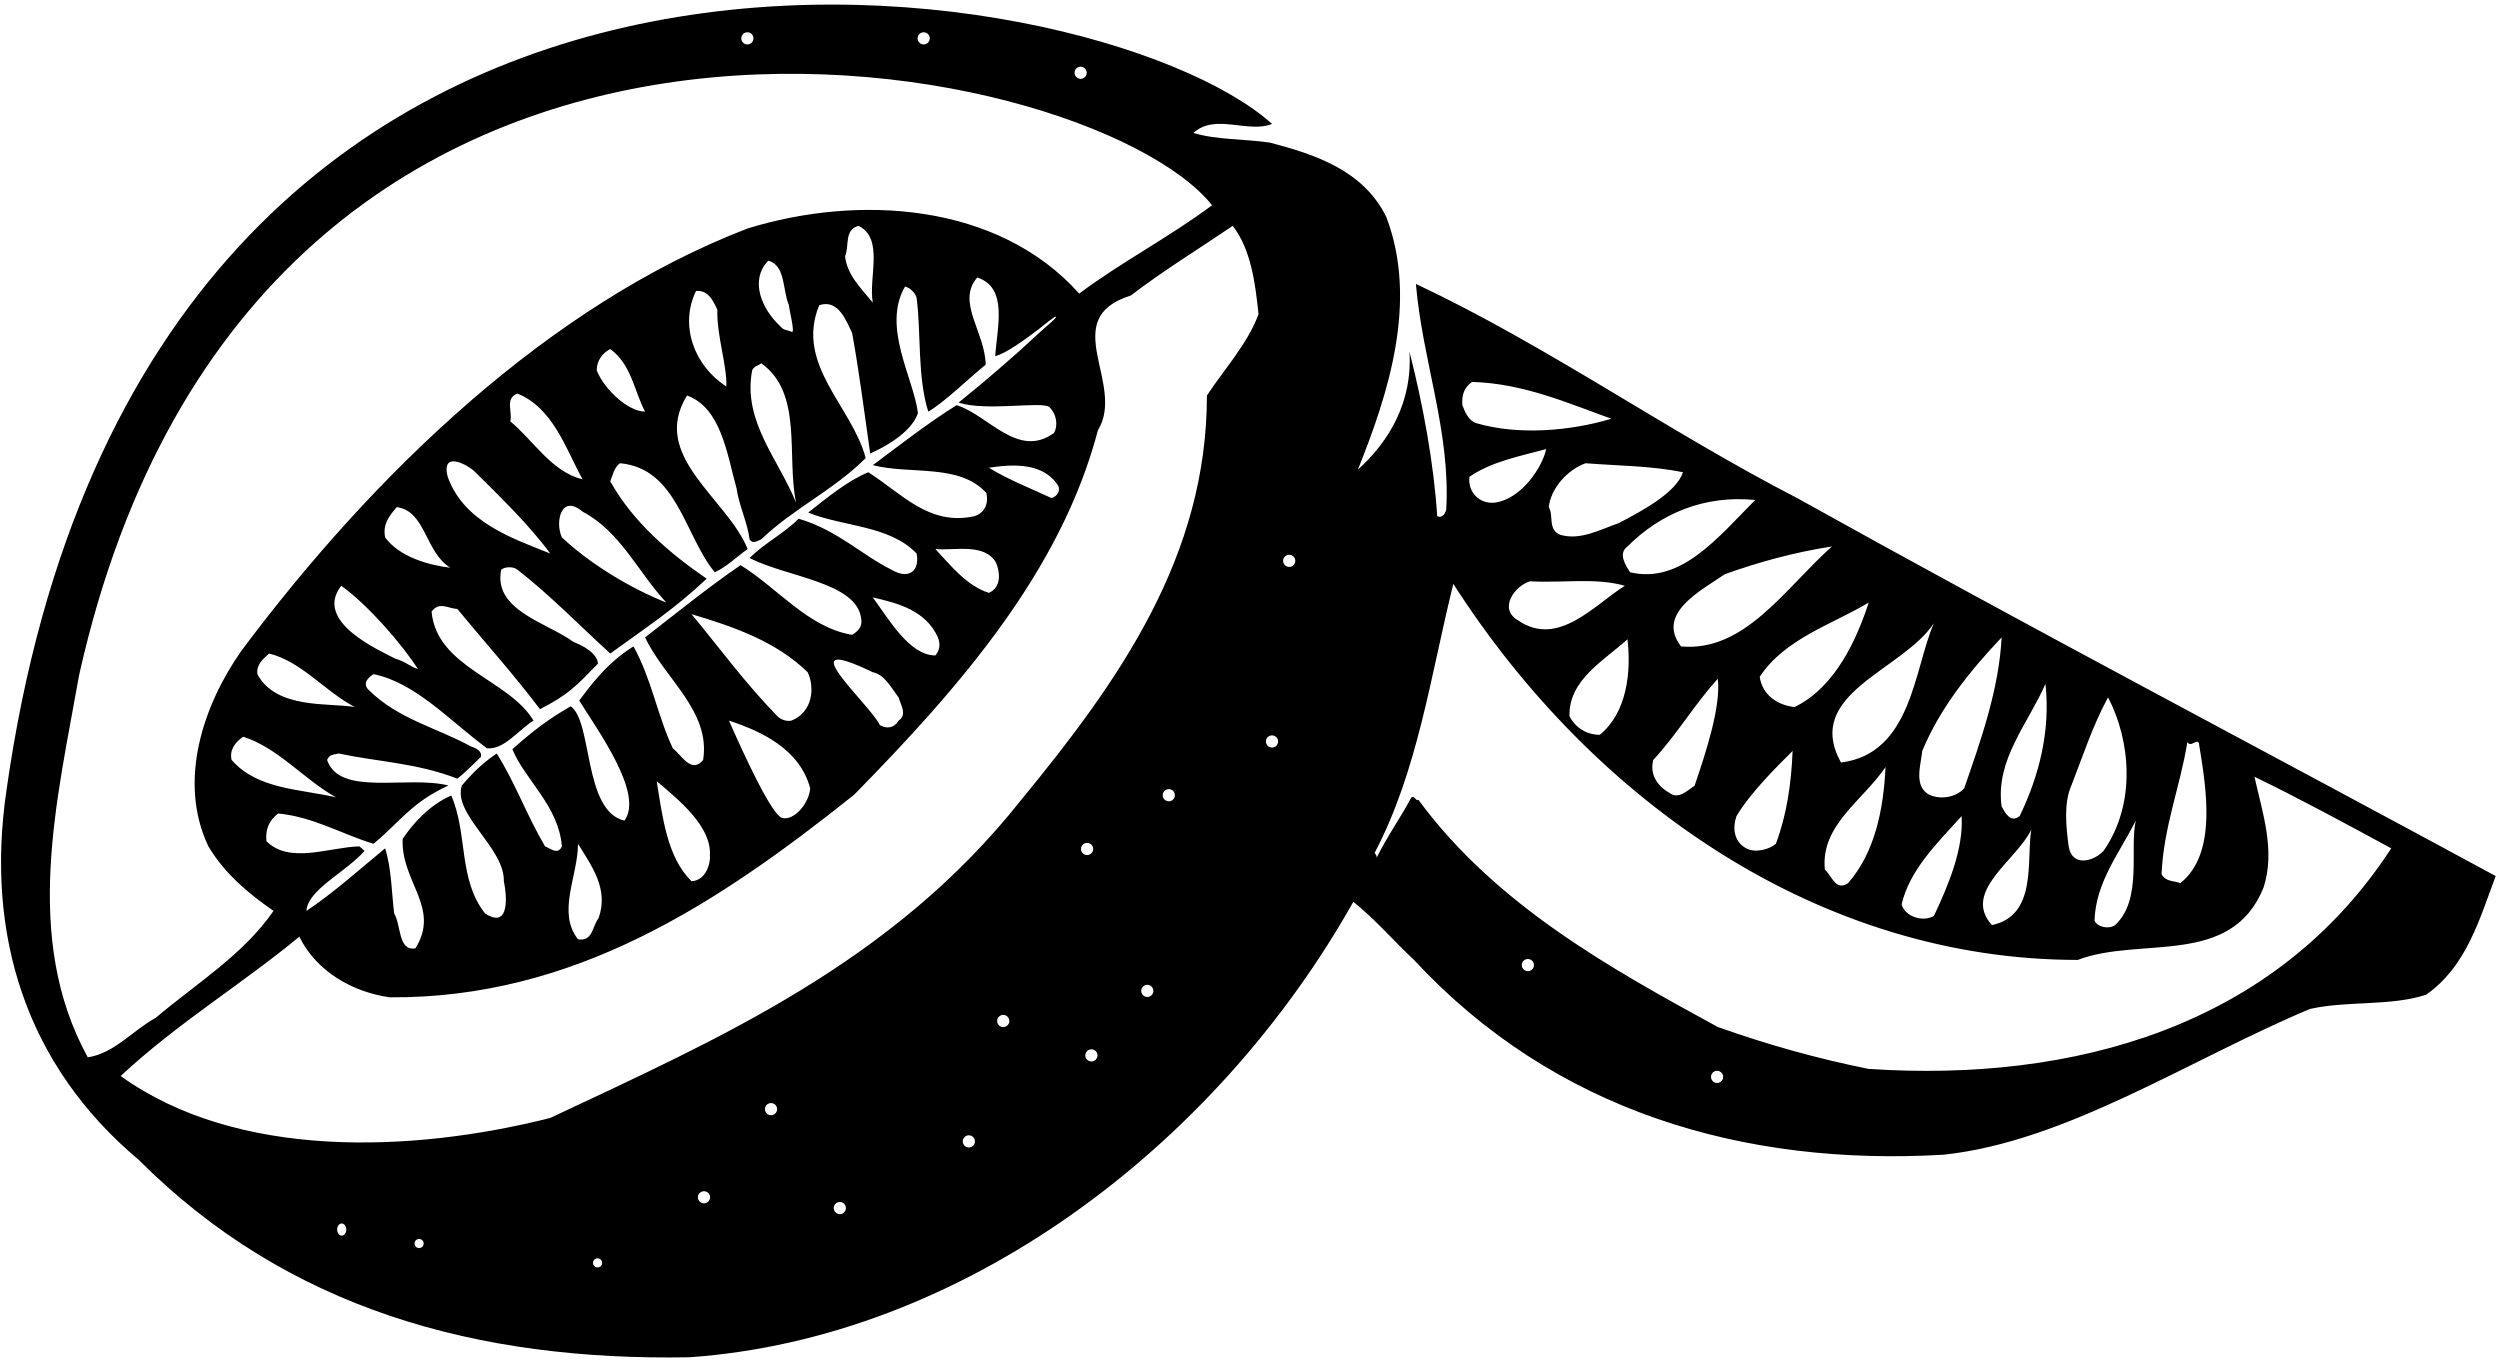 <?xml version="1.0" encoding="UTF-8"?>
<svg xmlns="http://www.w3.org/2000/svg" xmlns:xlink="http://www.w3.org/1999/xlink" width="524pt" height="285pt" viewBox="0 0 524 285" version="1.1">
<g id="surface1">
<path style=" stroke:none;fill-rule:nonzero;fill:rgb(0%,0%,0%);fill-opacity:1;" d="M 376.68 104.395 C 349.641 90.469 324.355 72.488 296.773 59.508 C 298.129 75.598 304.074 90.469 303.129 106.828 C 302.992 107.504 302.316 108.723 301.238 108.18 C 300.562 97.363 298.262 84.789 295.422 73.703 C 296.098 84.113 291.23 92.496 284.605 98.445 C 290.961 82.629 297.316 63.16 290.555 45.445 C 285.688 35.578 275.414 32.332 266.219 29.898 C 260.812 29.09 255.133 29.359 250.129 27.871 C 254.727 23.68 261.488 28.008 266.625 25.98 C 229.852 -7.145 30.699 -41.621 1.359 165.641 C -3.102 195.926 5.418 223.238 29.078 243.109 C 60.309 274.344 99.922 285.293 144.539 284.484 C 201.414 280.473 254.457 240.812 283.66 189.031 C 288.121 192.547 292.043 197.145 296.371 201.199 C 325.844 232.973 365.457 244.465 407.371 242.031 C 433.102 239.281 458.746 222.156 484.164 211.473 C 492.004 209.719 501.062 210.934 508.5 208.5 C 517.02 202.551 519.723 192.547 523.102 183.621 C 474.43 157.258 425.215 131.438 376.68 104.395 Z M 226.504 13.977 C 227.207 13.977 227.777 14.547 227.777 15.254 C 227.777 15.957 227.207 16.527 226.504 16.527 C 225.801 16.527 225.227 15.957 225.227 15.254 C 225.227 14.547 225.801 13.977 226.504 13.977 Z M 193.605 6.766 C 194.309 6.766 194.879 7.34 194.879 8.043 C 194.879 8.746 194.309 9.316 193.605 9.316 C 192.898 9.316 192.328 8.746 192.328 8.043 C 192.328 7.34 192.898 6.766 193.605 6.766 Z M 156.648 6.766 C 157.352 6.766 157.922 7.34 157.922 8.043 C 157.922 8.746 157.352 9.316 156.648 9.316 C 155.945 9.316 155.375 8.746 155.375 8.043 C 155.375 7.34 155.945 6.766 156.648 6.766 Z M 18.395 221.613 C 4.605 196.469 11.996 167.535 16.594 141.441 C 53.949 -25.434 227.902 10.406 254.051 43.016 C 244.992 49.773 235.258 54.777 226.199 61.535 C 209.164 42.473 179.961 40.715 156.707 47.883 C 115.199 63.836 78.426 99.121 50.574 136.438 C 42.598 147.797 37.188 163.746 43.68 177.402 C 47.059 183.082 52.062 187.273 57.332 190.922 C 50.98 200.117 41.246 206.066 32.594 213.367 C 27.859 215.938 23.938 220.805 18.395 221.613 Z M 165.898 151.039 C 164.684 151.309 163.398 150.637 162.926 150.094 C 156.301 143.332 150.895 135.898 144.945 128.73 C 153.598 131.301 162.656 134.41 169.281 140.898 C 170.801 144.035 170.398 149.234 165.898 151.039 Z M 169.82 165.234 C 169.551 168.48 166.398 172.035 164.008 171.453 C 161.801 171.035 155.895 158.07 152.785 151.039 C 159.816 153.34 167.656 157.121 169.82 165.234 Z M 144.945 184.703 C 139.809 179.703 138.859 171.184 137.645 163.746 C 142.512 167.805 149 173.234 148.801 179.035 C 149 181.035 147.918 184.57 144.945 184.703 Z M 155.219 118.457 C 148.324 123.188 141.836 128.461 135.211 133.598 C 139.266 142.254 149 149.012 147.379 159.285 C 144.945 162.262 142.914 158.34 141.023 156.852 C 137.777 149.957 136.562 142.254 132.777 135.492 C 127 139.035 123.398 144.234 121.398 146.836 C 125.398 153.234 135 166.438 130.883 171.996 C 122.238 170.043 124.227 151.133 119.602 148.035 C 117 149.637 113.602 151.438 107.398 157.035 C 110 163.438 117.094 168.887 117.77 177.402 C 116.957 179.297 115.336 177.809 114.254 177.402 C 110.469 171.051 108.035 164.152 104.113 157.934 C 100.398 160.438 98.398 162.836 96.801 164.637 C 94.828 170.684 105.805 177.707 105.602 184.703 C 106.141 187.137 107.09 194.98 101.68 191.465 C 96 184.301 98.098 174.844 94.582 166.73 C 89.809 168.844 86.398 172.836 84.398 175.836 C 84 184.836 92.398 190.234 87.078 198.766 C 83.426 199.441 84.102 193.898 82.617 191.465 C 82.074 187.004 82.074 182.137 80.723 177.809 C 75.316 182.27 69.906 187.137 64.23 190.922 C 64.5 186.461 72.34 182.945 76.398 178.352 C 75.992 177.945 75.723 177.676 75.316 177.402 C 69.098 177.539 60.715 181.188 55.848 176.32 C 55.578 173.891 56.387 171.996 58.281 170.508 C 65.582 171.184 71.664 174.836 78.289 176.863 C 83.969 172.133 86.227 168.219 94 164.637 C 85.211 162.473 71.199 167.035 68.555 159.285 C 69.098 158.07 69.801 158.234 70.988 157.934 C 79.234 159.691 87.332 159.902 95.867 163.207 C 96.906 162.41 98.801 160.637 100.801 158.637 C 100.984 157.801 100.48 157.023 98.707 156.449 C 91.539 152.527 83.562 150.77 77.344 144.684 C 76.199 143.637 76.531 142.387 78.289 141.305 C 87.078 143.062 94.379 151.176 102.086 156.852 C 105.734 157.121 108.574 153.066 111.82 151.039 C 106.684 142.387 91.539 139.953 90.457 128.191 C 92.082 126.027 93.84 127.516 95.867 127.648 C 101.547 134.547 107.898 141.609 113.172 148.641 C 119.066 145.637 120.664 143.902 125.332 139.102 C 125.273 137.664 123.801 135.969 120.203 134.547 C 114.66 130.488 103.301 127.922 105.059 119.402 C 105.871 118.727 107.629 118.727 108.441 119.402 C 114.93 124.406 121.555 131.164 127.91 136.98 C 135.344 131.57 141.227 127.785 148.121 121.297 C 140.414 116.023 132.641 109.398 127.91 100.879 C 128.449 99.664 128.586 98.176 129.938 97.094 C 141.969 98.176 143.457 112.238 149.812 119.941 C 152.246 118.863 154.406 116.699 156.707 115.074 C 152.379 104.395 136.156 95.605 143.996 82.898 C 151.164 85.469 152.398 95.234 154.398 102.438 C 154.801 105.637 156.707 109.668 157.113 113.047 C 157.789 114.129 158.871 113.316 159.547 113.047 C 166.398 106.504 174.688 102.773 181.449 96.012 C 178.609 85.195 166.574 76.41 171.715 63.969 C 175.77 62.617 177.391 67.352 178.609 69.785 C 180.098 78.031 181.18 86.547 182.395 95.066 C 187.867 92.57 191.449 89.551 192.398 86.57 C 191.535 79.367 184.781 68.504 189.695 60.051 C 190.777 60.32 191.992 61.535 192.129 62.484 C 193.074 69.785 192.266 78.977 194.562 86.277 C 198.078 84.25 203.355 79.004 206.602 76.438 C 206.465 69.539 200.379 63.293 204.84 58.156 C 211.328 60.32 209 68.438 208.602 74.637 C 210.73 74.211 215.453 70.723 217.586 69.086 C 218.836 68.125 221.133 66.172 221.332 66.402 C 221.535 66.637 219.078 68.586 217.91 69.68 C 212.555 74.695 206.691 79.723 200.918 84.387 C 206.73 86.277 218.398 84.035 219.98 85.332 C 221.332 86.684 221.871 88.98 220.926 90.738 C 213.355 96.281 207.137 86.953 200.512 84.926 C 194.43 88.711 188.75 93.172 182.938 97.5 C 190.914 99.527 201.051 97.094 206.73 103.312 C 207.273 105.613 206.324 107.504 204.297 108.18 C 194.699 110.344 188.883 103.312 181.988 98.988 C 177.664 100.746 173.188 104.461 169.398 107.438 C 176.699 110.41 186.449 110.074 192.129 116.023 C 192.805 119.535 190.602 121.637 186.855 119.402 C 180.77 116.422 175.398 111.035 167.387 108.723 C 164.145 111.965 160.355 113.723 157.113 116.969 C 165.09 121.023 179.602 122.035 180.504 129.68 C 180.801 131.234 179.961 132.246 178.609 133.059 C 169.414 131.57 162.926 123.188 155.219 118.457 Z M 125.477 192.41 C 124.121 194.168 124.258 197.414 121.148 196.871 C 116.688 191.195 121.148 183.621 121.148 176.863 C 123.988 181.461 127.637 186.328 125.477 192.41 Z M 139.672 126.297 C 132.504 123.461 123.988 118.457 117.77 112.645 C 116.281 109.398 117.633 103.449 122.094 107.234 C 130.07 111.426 133.723 119.941 139.672 126.297 Z M 125.07 77.625 C 125.07 75.598 126.285 73.977 127.91 73.164 C 132.371 76.41 132.91 81.953 135.211 86.277 C 131.695 86.277 126.691 81.68 125.07 77.625 Z M 106.953 88.305 C 107.492 86.277 105.734 83.574 108.441 82.492 C 115.875 85.469 118.578 93.984 122.094 100.473 C 115.605 98.852 111.953 92.496 106.953 88.305 Z M 115.336 116.023 C 107.223 112.777 97.219 109.398 93.84 99.934 C 92.352 94.121 98.398 97.637 99.652 98.988 C 104.652 103.988 110.871 109.938 115.336 116.023 Z M 94.379 118.996 C 89.781 118.457 83.699 116.699 80.723 112.645 C 80.184 109.938 81.535 108.18 83.156 106.289 C 89.242 107.098 89.105 115.754 94.379 118.996 Z M 87.598 140.234 C 85.801 139.637 85.031 138.68 82.801 138.035 C 79.789 136.406 65.582 130.355 71.531 122.781 C 77.344 126.973 84.398 135.234 87.598 140.234 Z M 74.367 148.199 C 69.098 147.254 57.875 148.742 53.953 141.305 C 53.684 139.41 55.035 138.195 56.387 136.98 C 63.148 138.602 68.148 144.953 74.367 148.199 Z M 70.449 167.129 C 63.012 165.371 53.953 165.508 48.547 159.285 C 48.004 157.121 49.492 155.367 50.98 154.422 C 58.281 156.719 63.824 163.477 70.449 167.129 Z M 145.891 60.996 C 148.461 60.727 149.539 63.16 150.352 64.914 C 150.219 70.461 152.379 76.41 152.246 81.004 C 145.484 76.68 142.375 68.16 145.891 60.996 Z M 159.547 76.137 C 168.336 82.355 164.82 95.473 166.848 105.34 C 163.195 96.281 155.625 88.305 157.652 77.625 C 158.059 76.68 159.004 76.68 159.547 76.137 Z M 161.031 54.641 C 164.684 55.586 164.008 60.859 165.359 63.969 C 165.359 64.73 166.707 69.852 165.969 69.566 C 164.602 69.035 164.199 69.234 163.469 68.297 C 159.816 64.914 156.977 58.832 161.031 54.641 Z M 182.938 63.43 C 180.504 60.453 177.527 57.617 177.121 53.695 C 178.066 51.668 176.852 48.152 179.961 47.34 C 185.367 50.043 181.988 58.156 182.938 63.43 Z M 182.938 140.898 C 185.504 141.441 186.855 144.281 188.344 146.172 C 188.75 147.66 190.234 149.824 188.344 151.039 C 187.398 152.66 185.773 152.797 184.422 151.984 C 182.395 147.66 164.684 132.109 182.938 140.898 Z M 182.938 125.215 C 188.211 126.434 194.023 127.922 196.59 133.598 C 197.133 134.949 196.996 136.305 196.051 137.383 C 190.641 137.383 186.316 129.812 182.938 125.215 Z M 196.051 115.074 C 199.973 115.48 206.324 113.723 208.758 117.914 C 209.602 119.836 209.977 123.055 207.273 124.27 C 202.676 122.781 199.43 118.727 196.051 115.074 Z M 207.273 98.039 C 212.41 97.23 218.898 96.961 221.871 101.961 C 222.277 103.18 221.332 104.125 220.387 104.395 C 216.059 102.367 211.465 100.609 207.273 98.039 Z M 71.621 258.988 C 71.094 258.988 70.664 258.418 70.664 257.715 C 70.664 257.008 71.094 256.438 71.621 256.438 C 72.148 256.438 72.578 257.008 72.578 257.715 C 72.578 258.418 72.148 258.988 71.621 258.988 Z M 87.844 261.598 C 87.316 261.598 86.887 261.172 86.887 260.645 C 86.887 260.113 87.316 259.688 87.844 259.688 C 88.371 259.688 88.801 260.113 88.801 260.645 C 88.801 261.172 88.371 261.598 87.844 261.598 Z M 125.25 265.656 C 124.723 265.656 124.293 265.227 124.293 264.699 C 124.293 264.172 124.723 263.742 125.25 263.742 C 125.777 263.742 126.207 264.172 126.207 264.699 C 126.207 265.227 125.777 265.656 125.25 265.656 Z M 147.559 252.227 C 146.855 252.227 146.281 251.656 146.281 250.953 C 146.281 250.25 146.855 249.68 147.559 249.68 C 148.262 249.68 148.832 250.25 148.832 250.953 C 148.832 251.656 148.262 252.227 147.559 252.227 Z M 161.605 233.75 C 160.902 233.75 160.332 233.18 160.332 232.477 C 160.332 231.773 160.902 231.203 161.605 231.203 C 162.309 231.203 162.883 231.773 162.883 232.477 C 162.883 233.18 162.309 233.75 161.605 233.75 Z M 176.027 254.48 C 175.324 254.48 174.754 253.91 174.754 253.207 C 174.754 252.504 175.324 251.934 176.027 251.934 C 176.73 251.934 177.301 252.504 177.301 253.207 C 177.301 253.91 176.73 254.48 176.027 254.48 Z M 203.066 240.512 C 202.363 240.512 201.793 239.941 201.793 239.234 C 201.793 238.531 202.363 237.961 203.066 237.961 C 203.773 237.961 204.344 238.531 204.344 239.234 C 204.344 239.941 203.773 240.512 203.066 240.512 Z M 210.277 215.273 C 209.574 215.273 209.004 214.703 209.004 213.996 C 209.004 213.293 209.574 212.723 210.277 212.723 C 210.98 212.723 211.555 213.293 211.555 213.996 C 211.555 214.703 210.98 215.273 210.277 215.273 Z M 226.578 177.945 C 226.578 177.242 227.152 176.672 227.855 176.672 C 228.559 176.672 229.129 177.242 229.129 177.945 C 229.129 178.648 228.559 179.219 227.855 179.219 C 227.152 179.219 226.578 178.648 226.578 177.945 Z M 228.758 222.484 C 228.051 222.484 227.48 221.914 227.48 221.211 C 227.48 220.504 228.051 219.934 228.758 219.934 C 229.461 219.934 230.031 220.504 230.031 221.211 C 230.031 221.914 229.461 222.484 228.758 222.484 Z M 240.473 208.965 C 239.77 208.965 239.199 208.395 239.199 207.688 C 239.199 206.984 239.77 206.414 240.473 206.414 C 241.176 206.414 241.746 206.984 241.746 207.688 C 241.746 208.395 241.176 208.965 240.473 208.965 Z M 244.98 167.953 C 244.277 167.953 243.703 167.383 243.703 166.68 C 243.703 165.973 244.277 165.402 244.98 165.402 C 245.684 165.402 246.254 165.973 246.254 166.68 C 246.254 167.383 245.684 167.953 244.98 167.953 Z M 252.969 82.898 C 252.969 116.562 234.719 142.523 214.031 167.668 C 186.992 201.875 150.621 217.695 115.336 234.324 C 86.402 241.625 49.762 243.109 25.289 225.535 C 37.188 214.449 50.438 206.473 62.742 196.332 C 66.391 203.77 74.098 207.961 81.668 209.039 C 120.203 209.312 150.219 189.57 179.016 166.586 C 201.457 143.738 222.414 119.535 230.121 90.199 C 236.07 80.465 221.469 66.809 237.016 61.941 C 243.91 56.668 251.211 52.207 258.379 47.34 C 262.164 52.207 263.109 59.238 263.785 65.863 C 261.488 72.082 256.621 77.355 252.969 82.898 Z M 266.613 156.688 C 265.906 156.688 265.34 156.113 265.34 155.41 C 265.34 154.707 265.906 154.137 266.613 154.137 C 267.316 154.137 267.887 154.707 267.887 155.41 C 267.887 156.113 267.316 156.688 266.613 156.688 Z M 270.219 118.828 C 269.516 118.828 268.941 118.258 268.941 117.555 C 268.941 116.852 269.516 116.281 270.219 116.281 C 270.922 116.281 271.492 116.852 271.492 117.555 C 271.492 118.258 270.922 118.828 270.219 118.828 Z M 458.477 155.5 C 459.152 156.852 460.641 154.555 460.91 155.906 C 462.395 165.102 464.828 178.891 456.988 185.109 C 455.637 184.57 453.879 184.84 453.066 183.219 C 453.473 173.348 456.988 164.828 458.477 155.5 Z M 443.332 193.898 C 441.98 194.844 439.547 194.305 439.008 192.953 C 439.277 184.84 444.277 178.758 447.66 171.996 C 446.309 177.809 449.145 188.488 443.332 193.898 Z M 434.141 164.695 C 436.574 158.477 438.602 152.121 441.848 146.172 C 446.578 155.23 447.797 168.48 440.898 178.352 C 438.734 180.648 434.273 181.73 433.598 177.402 C 433.059 173.484 432.516 168.344 434.141 164.695 Z M 423.324 171.051 C 421.43 172.535 420.348 170.508 419.539 169.02 C 418.188 159.285 425.082 151.715 428.73 143.332 C 429.812 153.203 427.379 162.668 423.324 171.051 Z M 425.758 173.891 C 424.676 180.242 427.109 191.871 417.512 193.898 C 411.156 186.867 422.648 180.379 425.758 173.891 Z M 411.695 165.234 C 409.938 167.129 406.828 167.668 404.395 166.586 C 401.016 164.828 402.637 160.234 402.906 157.395 C 406.559 148.605 412.508 141.035 419.539 133.598 C 418.996 144.414 415.211 155.098 411.695 165.234 Z M 405.34 192.004 C 402.773 193.355 399.258 192.004 398.582 189.57 C 400.203 182.406 406.02 176.727 411.156 171.051 C 411.562 177.945 408.449 185.379 405.34 192.004 Z M 405.34 130.625 C 401.148 140.223 400.746 157.934 385.871 159.828 C 377.895 145.359 398.719 140.629 405.34 130.625 Z M 395.203 160.773 C 394.797 169.832 392.902 178.758 387.359 185.109 C 384.789 186.867 383.98 183.621 382.492 182.27 C 381.547 172.941 390.469 167.805 395.203 160.773 Z M 376.137 148.199 C 372.488 147.797 369.379 145.633 368.836 141.848 C 374.109 133.867 383.98 130.895 391.688 126.297 C 389.254 133.734 384.789 144.008 376.137 148.199 Z M 375.73 157.395 C 375.461 164.152 374.516 170.777 372.219 176.863 C 371 177.945 368.027 178.891 365.996 177.809 C 363.293 176.32 363.16 173.348 363.969 171.051 C 366.945 166.047 372.621 160.504 375.73 157.395 Z M 383.98 114.535 C 374.109 123.324 365.727 136.707 352.344 135.492 C 347.07 128.598 356.398 123.863 361.535 120.348 C 368.703 117.781 376.137 115.754 383.98 114.535 Z M 355.184 164.695 C 353.695 165.641 351.801 167.668 349.91 166.184 C 347.477 164.828 345.719 162.395 346.527 159.285 C 351.531 153.879 355.047 147.797 360.051 142.254 C 360.727 148.066 357.617 157.527 355.184 164.695 Z M 367.891 104.801 C 360.184 112.508 352.344 122.512 341.66 119.941 C 340.715 118.457 339.094 116.023 341.121 114.535 C 348.016 107.641 357.211 103.719 367.891 104.801 Z M 320.703 121.836 C 327.328 122.242 334.496 121.023 340.578 122.781 C 334.227 126.703 326.652 135.762 318.273 130.082 C 313.945 127.648 317.461 122.781 320.703 121.836 Z M 313.406 105.34 C 310.16 105.746 307.59 103.18 307.996 99.934 C 312.73 96.688 318.676 95.605 324.086 94.121 C 323.273 97.906 318.949 104.531 313.406 105.34 Z M 341.121 134.004 C 341.934 140.898 340.984 149.418 335.309 154.016 C 332.602 154.016 330.172 152.527 328.953 150.094 C 328.816 142.523 335.984 138.602 341.121 134.004 Z M 339.227 109.668 C 335.309 111.02 331.25 113.316 327.059 112.102 C 324.355 111.02 325.707 108.18 324.629 106.289 C 325.031 102.367 328.547 98.445 332.332 97.094 C 339.227 97.637 346.258 97.637 352.746 98.988 C 351.395 103.18 344.23 107.098 339.227 109.668 Z M 308.539 80.059 C 319.219 80.328 328.684 84.52 337.742 87.766 C 329.223 90.336 318.273 91.281 309.484 88.711 C 307.727 88.172 307.051 86.277 306.508 84.926 C 306.375 82.898 306.781 81.277 308.539 80.059 Z M 320.242 203.555 C 319.539 203.555 318.969 202.984 318.969 202.281 C 318.969 201.578 319.539 201.008 320.242 201.008 C 320.945 201.008 321.516 201.578 321.516 202.281 C 321.516 202.984 320.945 203.555 320.242 203.555 Z M 359.902 226.988 C 359.195 226.988 358.629 226.418 358.629 225.715 C 358.629 225.012 359.195 224.441 359.902 224.441 C 360.605 224.441 361.176 225.012 361.176 225.715 C 361.176 226.418 360.605 226.988 359.902 226.988 Z M 391.688 224.047 C 380.871 221.887 370.324 218.91 360.051 215.262 C 337.742 203.094 313.539 189.707 297.316 167.668 C 296.641 167.941 296.641 166.723 295.828 167.129 C 293.531 171.453 290.691 175.375 288.527 179.836 C 288.664 179.297 288.258 179.027 288.121 178.758 C 297.18 161.586 299.887 141.441 304.617 122.379 C 334.09 168.344 381.68 201.199 435.492 201.199 C 448.605 196.195 467.668 202.82 474.43 186.055 C 476.996 178.215 474.16 170.238 472.535 162.801 C 482.27 167.535 491.734 172.672 501.199 177.809 C 476.863 215.262 434.547 226.887 391.688 224.047 "/>
</g>
</svg>
